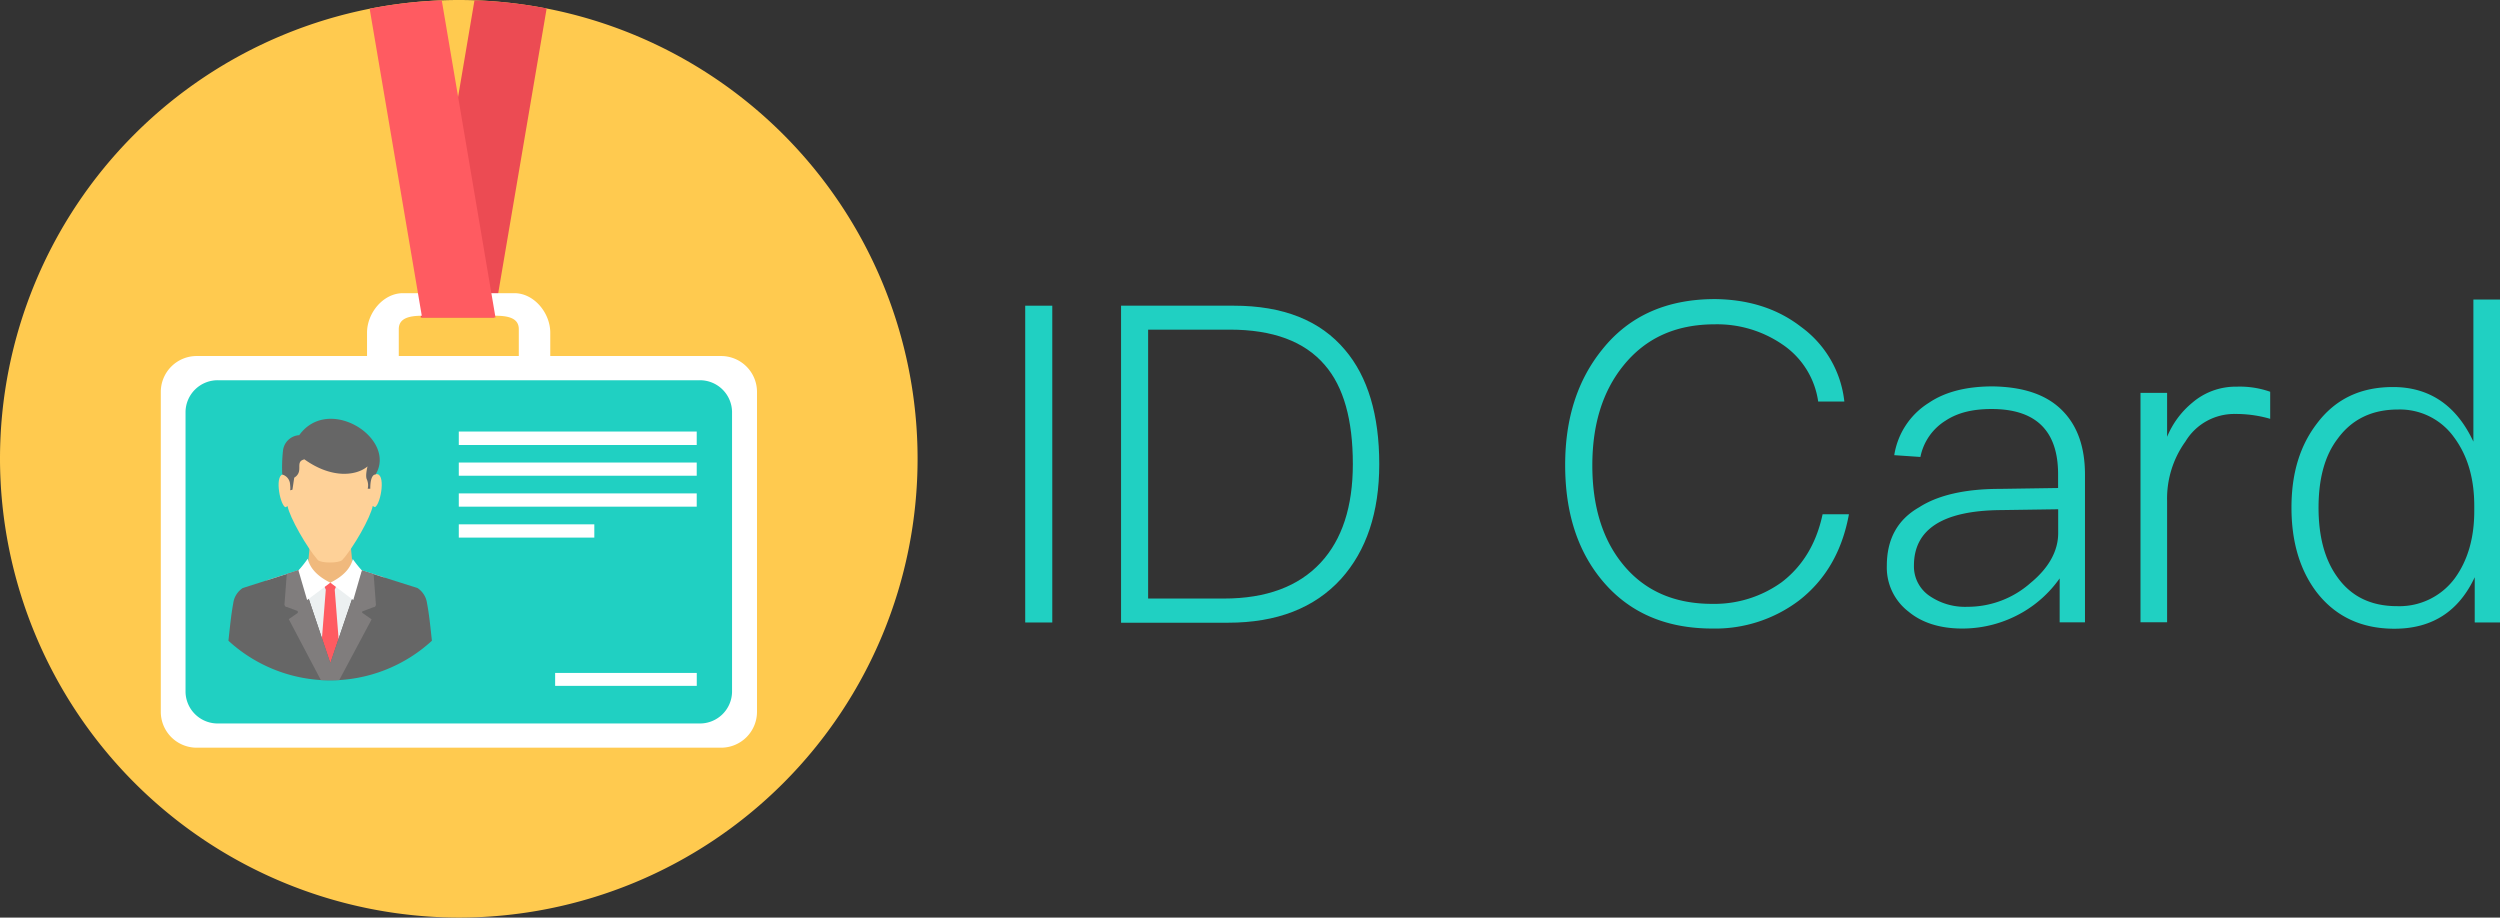<svg id="Layer_1" data-name="Layer 1" xmlns="http://www.w3.org/2000/svg" viewBox="0 0 544.91 200"><rect x="0" y="0" width="544.91" height="200" fill="#333333" stroke="none"/><defs><style>.cls-1{fill:#ffca4f;}.cls-2{fill:#ec4b53;}.cls-3{fill:#fff;}.cls-4{fill:#20d0c2;}.cls-5{fill:#f0b97d;}.cls-6{fill:#ecf0f1;}.cls-7{fill:#ff5b61;}.cls-8{fill:#666;}.cls-9{fill:#807d7d;}.cls-10{fill:#fed198;}</style></defs><title>id-card</title><path class="cls-1" d="M100,200A100,100,0,1,0,0,100,100.19,100.19,0,0,0,100,200Z"/><path class="cls-2" d="M103.42.07,91.69,69.21h16L119.15,1.84A99,99,0,0,0,103.42.07Z"/><path class="cls-3" d="M42.86,77.6H80V72.52c0-4.31,3.53-8.62,7.84-8.62h24.27c4.3,0,7.83,4.31,7.83,8.62V77.6h37.17A7.83,7.83,0,0,1,165,85.4v69.77a7.83,7.83,0,0,1-7.81,7.8H42.85a7.82,7.82,0,0,1-7.8-7.8V85.4a7.82,7.82,0,0,1,7.8-7.8Zm44.06,0h26.16V71.74c0-2.41-2.31-2.92-5.13-2.92H92.05c-2.82,0-5.13.51-5.13,2.92V77.6Z"/><path class="cls-4" d="M47.6,82.88H152.4a7,7,0,0,1,7.16,6.84v61.13a7,7,0,0,1-7.16,6.84H47.6a7,7,0,0,1-7.16-6.84V89.72A7,7,0,0,1,47.6,82.88Z"/><path class="cls-5" d="M67.79,115.78h8.35l.67,7,1.21,1,2.53,1.61L72,145.68l-8.59-20.29,2.54-1.61,1.2-1,.68-7Z"/><path class="cls-6" d="M65,124.3l-6.92,2.21L72,145.68l11.79-19.81-4.89-1.55-4.31,3H69.39L65,124.3Z"/><path class="cls-7" d="M70.42,127.08l.59,1.46-1.32,16.63L72,146.91l2.27-1.74-1.31-16.63.59-1.46L72,127l-1.54.06Z"/><path class="cls-8" d="M65.15,124.26l-12.24,3.91a4.68,4.68,0,0,0-2.07,3.33c-.45,2.4-.69,4.85-1.05,8.16a32.8,32.8,0,0,0,44.35,0c-.36-3.31-.6-5.76-1.06-8.16A4.72,4.72,0,0,0,91,128.17l-12.16-3.85L72,144.54l-6.81-20.28Z"/><path class="cls-9" d="M65.15,124.26l-2.64.85-.51,6.7s.14.55.56.5l2.38.9a.27.27,0,0,0,0,.35l-2,1.4,7,13.28c.66,0,1.32,0,2,0s1.34,0,2,0L81,135l-2-1.4a.28.28,0,0,1,0-.35l2.39-.9c.42.05.55-.5.55-.5l-.5-6.68-2.56-.81L72,144.54l-6.81-20.28Z"/><path class="cls-10" d="M62.24,101.47c0,.65-.24,1.29-.22,1.92-2.24-.42-1.16,6.23.11,7.14.1.08.34-.09.55-.22.44,2.45,4.19,9,6.57,11.73.66.76,4.71.75,5.37,0,2.44-2.69,6.18-9.3,6.62-11.76.21.14.46.3.56.22,1.27-.91,2.35-7.56.11-7.14,0-.63-.22-1.27-.22-1.92-.12-5.17-4.8-7.74-9.73-7.76s-9.6,2.59-9.72,7.76Z"/><path class="cls-8" d="M65.24,94.85a3.79,3.79,0,0,0-3.56,3.4,33.51,33.51,0,0,0-.16,5.18,2.33,2.33,0,0,1,1.68,1.9c.19,1.54,0,1.54,0,1.54l.54-.13.39-2.62c2.23-1.4,0-3.47,2.22-4,6,4.3,11.36,3.57,13.76,1.54,0,0-.56,2.12-.13,2.87a3.28,3.28,0,0,1,.17,2l.56,0s-.1-3.12,1.15-3.1c4.73-7.82-10.26-17.53-16.67-8.54Z"/><path class="cls-3" d="M67.05,121.81a24,24,0,0,1-2,2.52l1.89,6.46L72,127c-2.78-1.37-4.45-3.14-4.91-5.21Zm9.82,0a25.47,25.47,0,0,0,2,2.52L77,130.79,72,127c2.79-1.37,4.45-3.14,4.91-5.21ZM100,94.06h51.86V97H100Zm21,52.62h30.87v2.82H121v-2.82Zm-21-32.39h29.54v2.89H100Zm0-6.74h51.86v2.89H100Zm0-6.74h51.86v2.88H100Z"/><path class="cls-7" d="M96.29.08,108,69.21H92L80.57,1.9A100,100,0,0,1,96.29.08Z"/><path class="cls-4" d="M229.36,66.63v69.05h-5.9V66.63Z"/><path class="cls-4" d="M268.91,66.63c10.74,0,18.86,3.19,24.28,9.67,4.93,5.81,7.44,14.12,7.44,24.86,0,10.54-2.8,18.86-8.31,25q-8.7,9.57-24.66,9.57H244.35V66.63Zm-18.66,63.83h16.54c9.18,0,16.24-2.61,21.08-7.83q7-7.55,7-21.47c0-9.67-2-16.83-6.09-21.57-4.45-5.22-11.41-7.74-20.7-7.74H250.25Z"/><path class="cls-4" d="M392.6,71.27A23.17,23.17,0,0,1,402,87.52h-5.7a18.06,18.06,0,0,0-7.84-12.47,25.13,25.13,0,0,0-14.7-4.36c-8.51,0-15.08,3-19.92,9-4.54,5.61-6.77,12.86-6.77,21.76s2.23,16.15,6.67,21.56c4.65,5.71,11.13,8.61,19.44,8.61a25.1,25.1,0,0,0,15.19-4.74c4.54-3.48,7.54-8.41,8.89-14.79H403c-1.45,7.93-5,14.21-10.83,18.76A30.28,30.28,0,0,1,373.26,137c-10.35,0-18.38-3.58-24.18-10.64-5.32-6.48-7.93-14.8-7.93-25s2.71-18.57,8.13-25.24c5.89-7.35,14.12-10.93,24.56-10.93C381.09,65.28,387.38,67.21,392.6,71.27Z"/><path class="cls-4" d="M450,90c2.9,3.19,4.45,7.64,4.45,13.44v32.2h-5.52v-9.57a25.58,25.58,0,0,1-8,7.35A26.13,26.13,0,0,1,427.7,137c-4.83,0-8.8-1.26-11.7-3.68a12.1,12.1,0,0,1-4.74-10c0-5.8,2.32-10.06,7.06-12.76,4.06-2.62,10-4,17.51-4l12.76-.19v-3q0-14.22-14.5-14.22c-4.07,0-7.35.78-10,2.52a12.09,12.09,0,0,0-5.51,7.93l-5.7-.39a16.42,16.42,0,0,1,7.54-11.41c3.58-2.42,8.22-3.58,13.93-3.58C441.34,84.33,446.56,86.17,450,90Zm-13.83,21.18c-12.67.09-19,4.15-19,12.08a7.77,7.77,0,0,0,3.19,6.48,13.67,13.67,0,0,0,8.51,2.52,20.69,20.69,0,0,0,13.74-5.22c4-3.29,6-7,6-10.83V111Z"/><path class="cls-4" d="M494.82,85.39v5.9a26.61,26.61,0,0,0-7.64-1.06,12.41,12.41,0,0,0-10.83,6,21.3,21.3,0,0,0-4,13v26.4h-5.8v-50h5.8v9.58a19,19,0,0,1,5.51-7.45,14.51,14.51,0,0,1,9.67-3.48A19.91,19.91,0,0,1,494.82,85.39Z"/><path class="cls-4" d="M544.91,65.28v70.4H539.4v-9.86c-3.48,7.45-9.29,11.22-17.51,11.22-7.25,0-12.86-2.71-16.92-7.93-3.68-4.84-5.51-11-5.51-18.47s1.83-13.45,5.51-18.28c4.06-5.42,9.57-8,16.63-8,7.93,0,13.83,4,17.51,11.9V65.28Zm-35.4,30.37c-2.8,3.67-4.15,8.7-4.15,15s1.35,11.31,4.06,15.08q4.5,6.39,13.05,6.39a15,15,0,0,0,12.67-6.19c2.71-3.78,4.16-8.61,4.16-14.51v-1.16c0-6.19-1.55-11.12-4.45-15a14.5,14.5,0,0,0-12.18-6C517,89.26,512.61,91.39,509.51,95.65Z"/></svg>